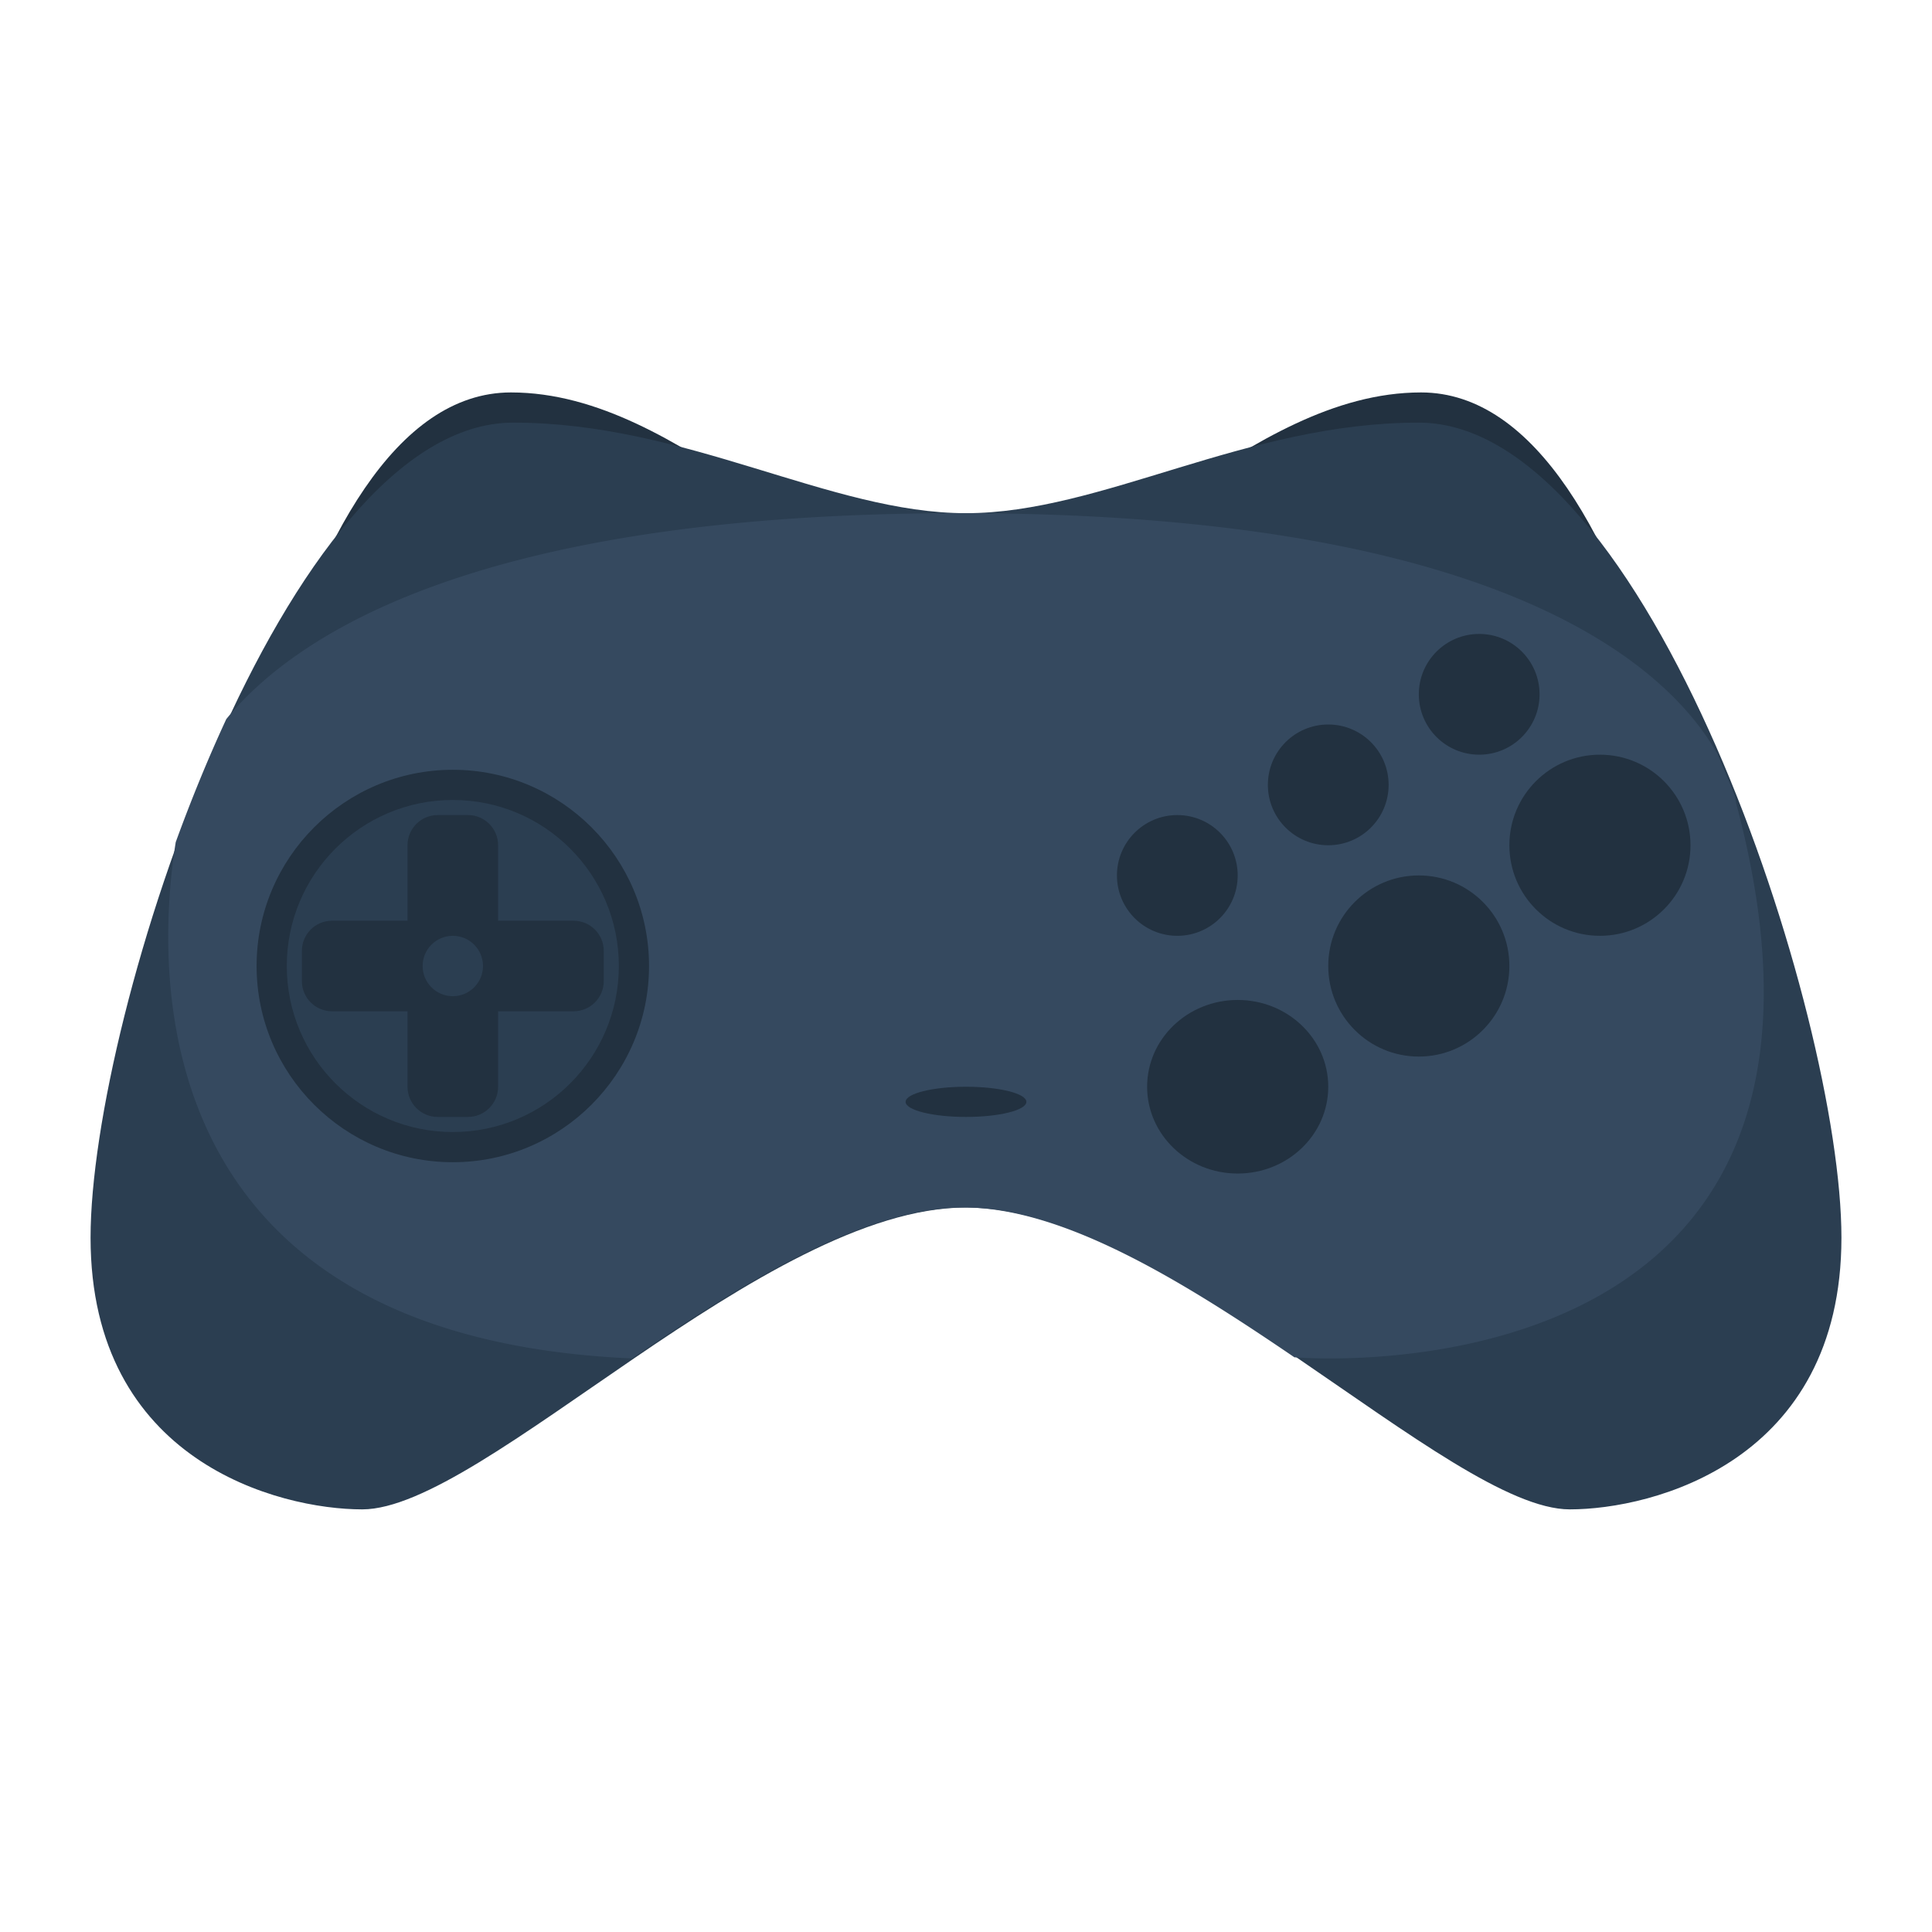 <svg xmlns="http://www.w3.org/2000/svg" viewBox="0 0 256 256"><path fill="#223140" d="M188.296 52C165.182 52 146.089 78.5 128 78.5S90.818 52 67.704 52C37.219 52 26 130.336 26 160s10.552 36 21.606 36c16.079 0 53.595-40 80.394-40s64.315 40 80.394 40c11.054 0 21.606-6.336 21.606-36S218.781 52 188.296 52"/><path fill="#2b3e51" d="M188 56c-23 0-42 12-60 12S91 56 68 56c-30.336 0-56 78.336-56 108s25 36 36 36c16 0 53.332-40 80-40s64 40 80 40c11 0 36-6.336 36-36S218.336 56 188 56"/><path fill="#35495f" d="M127.185 68c-63.576 0-87.921 15.942-97.2 27.283-2.437 5.259-4.681 10.756-6.699 16.302-2.597 16.281-4.984 65.532 60.451 68.415 14.667-10 30.666-20 44-20 13.27 0 29.181 9.905 43.79 19.857h.21s79.77 6.816 58.302-73.456c0 0-.038-.347-.191-.972a205 205 0 0 0-2.33-5.612C221.285 88.843 199.878 68 127.185 68"/><path fill="#223140" d="M60 102c-14.336 0-26 11.664-26 26s11.664 26 26 26 26-11.664 26-26-11.664-26-26-26"/><circle cx="60" cy="128" r="22" fill="#2b3e51"/><g fill="#223140"><circle cx="176" cy="104" r="8"/><path d="M80 130c0 2.212-1.788 4-4 4H66v10c0 2.212-1.788 4-4 4h-4c-2.212 0-4-1.788-4-4v-10H44c-2.212 0-4-1.788-4-4v-4c0-2.212 1.788-4 4-4h10v-10c0-2.212 1.788-4 4-4h4c2.212 0 4 1.788 4 4v10h10c2.212 0 4 1.788 4 4z"/><ellipse cx="128" cy="146" rx="8" ry="2"/><circle cx="156" cy="116" r="8"/><ellipse cx="164" cy="144" rx="12" ry="11.5"/><circle cx="188" cy="128" r="12"/><circle cx="196" cy="92" r="8"/><circle cx="212" cy="112" r="12"/></g><circle cx="60" cy="128" r="4" fill="#2b3e51"/></svg>